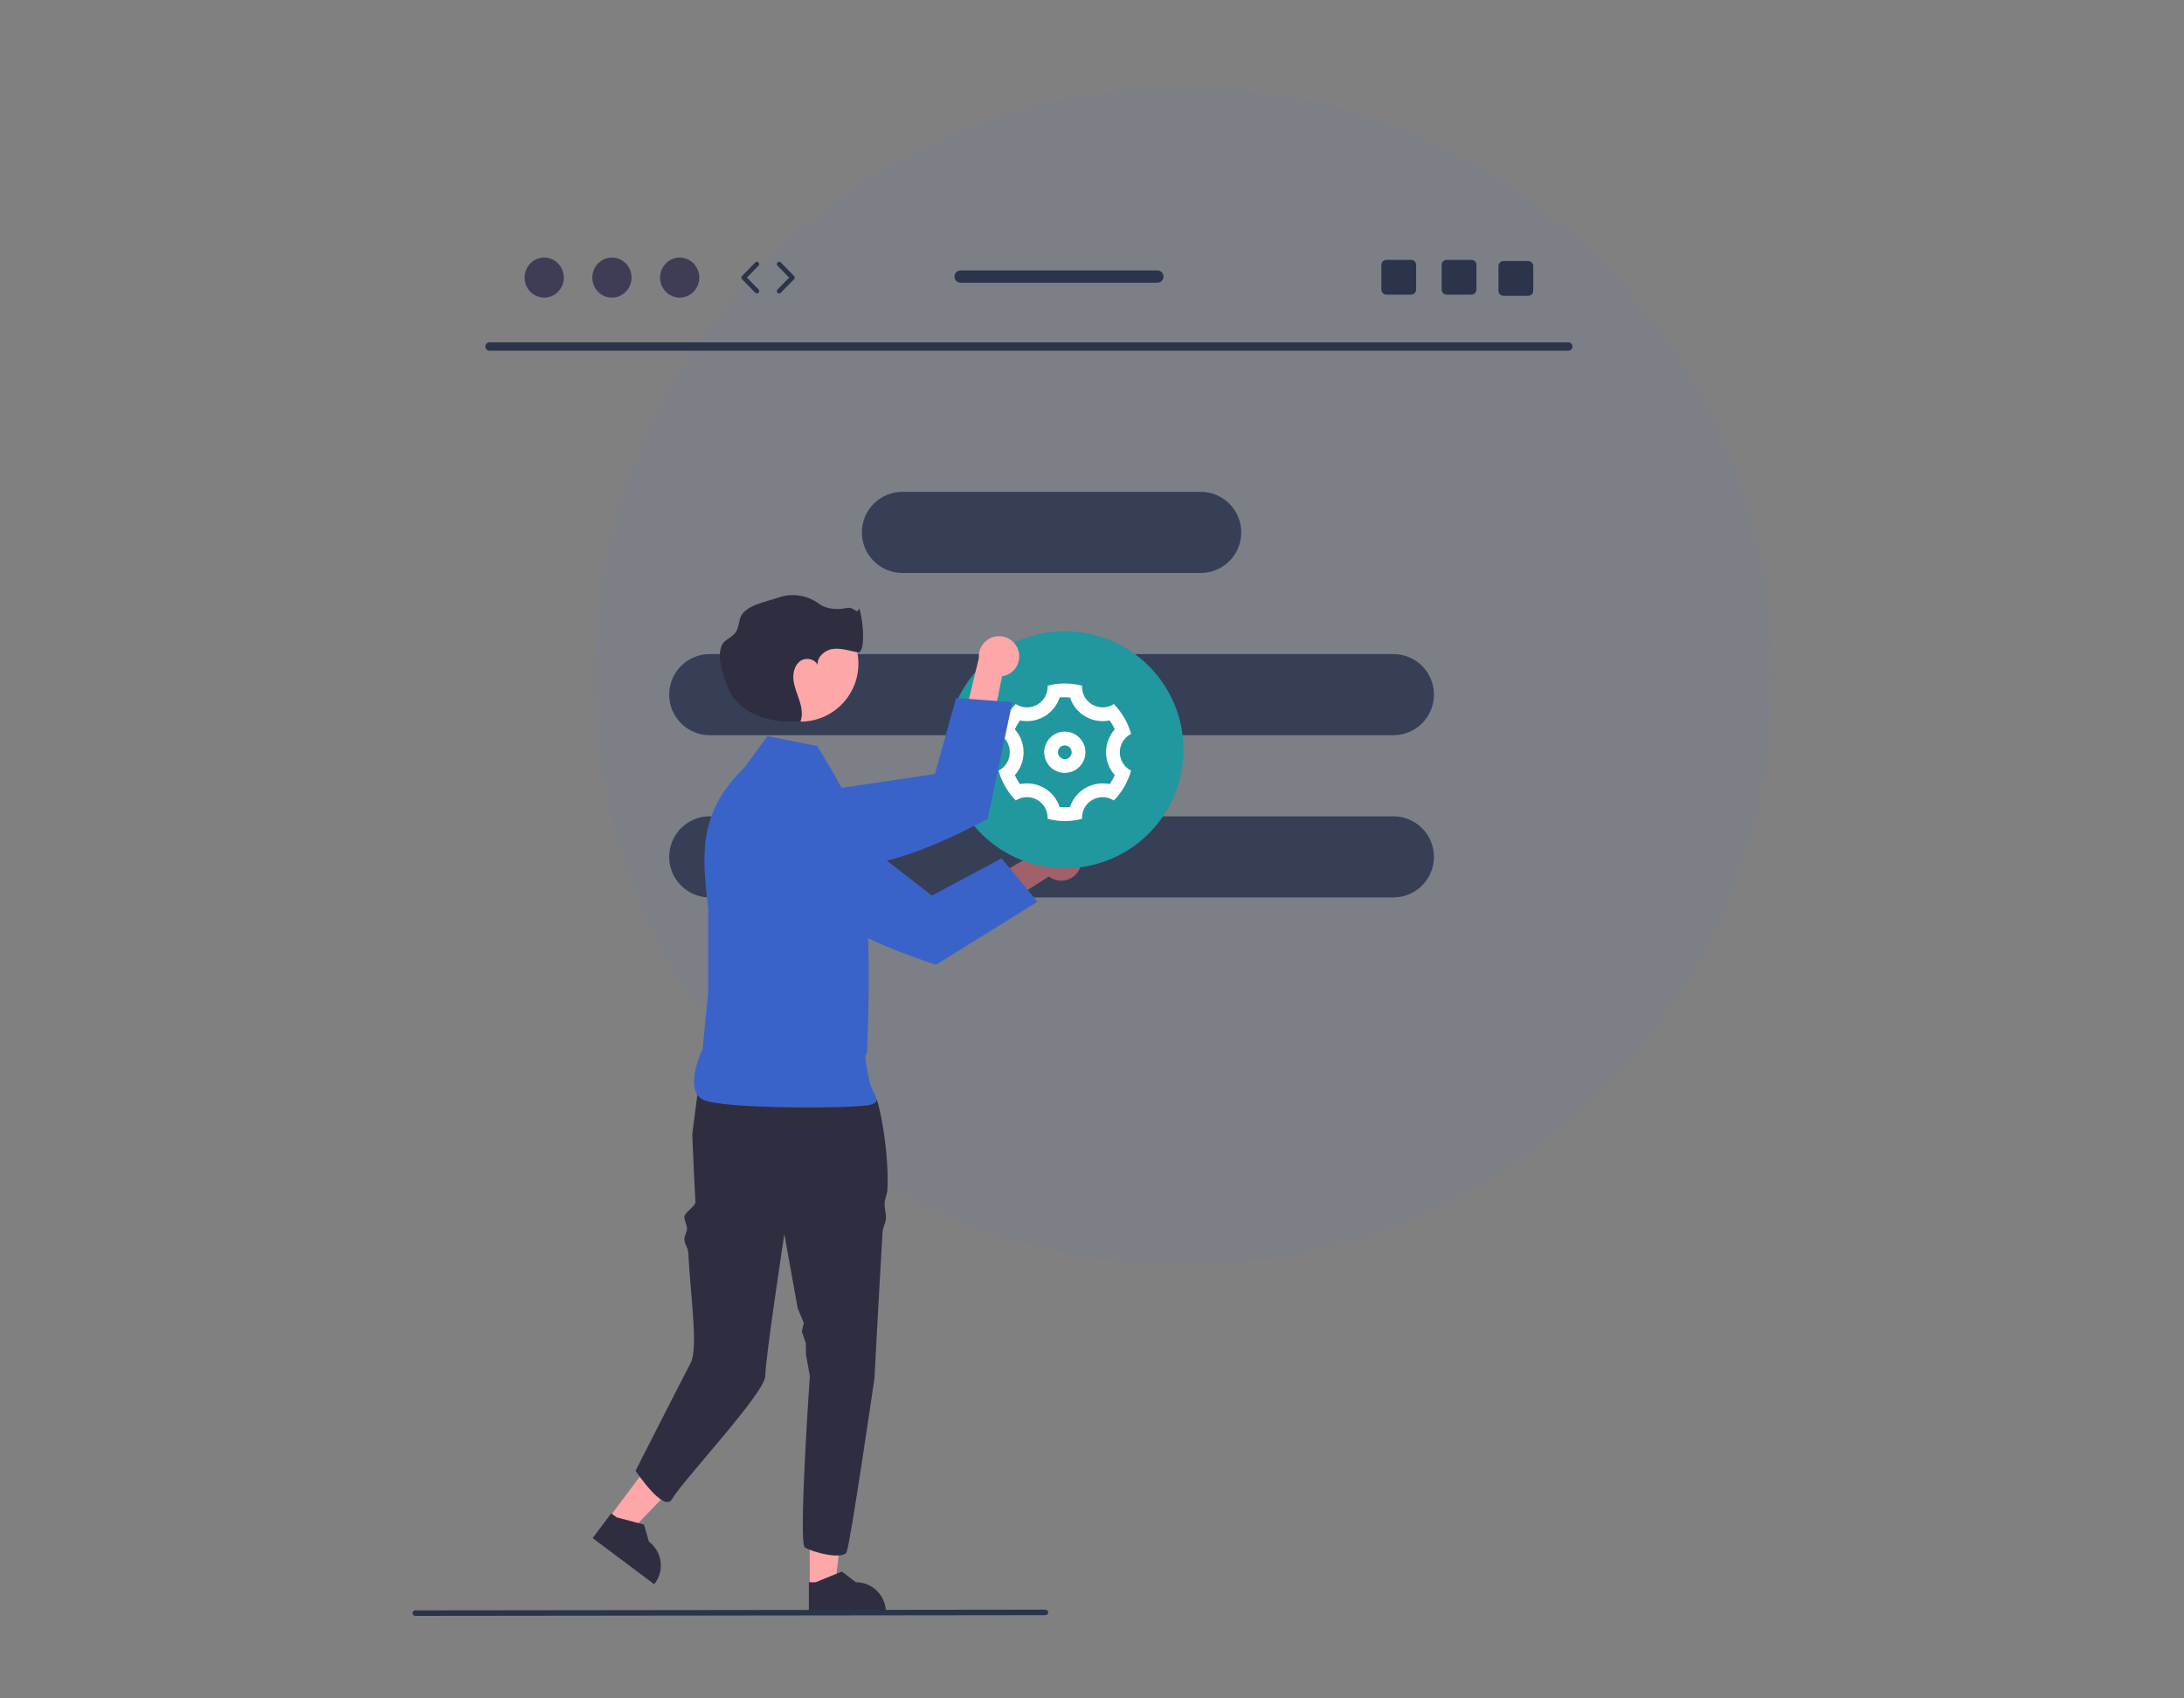 <svg width="450" height="350" viewBox="0 0 450 350" fill="none" xmlns="http://www.w3.org/2000/svg">
<rect x="0" y="0" width="450" height="350" fill="#808080" stroke="none"/>
<g clip-path="url(#clip0_767_1374)">
<path opacity="0.07" d="M243.852 260.713C310.875 260.713 365.208 206.38 365.208 139.356C365.208 72.333 310.875 18 243.852 18C176.829 18 122.496 72.333 122.496 139.356C122.496 206.38 176.829 260.713 243.852 260.713Z" fill="#497AD4"/>
<path d="M323.157 72.27H100.848C100.372 72.26 99.993 71.865 100.004 71.389C100.014 70.926 100.386 70.554 100.848 70.544H323.157C323.633 70.554 324.011 70.949 324.001 71.426C323.991 71.888 323.619 72.26 323.157 72.27Z" fill="#2B344A"/>
<path d="M247.394 101.36H185.939C181.324 101.36 177.582 105.102 177.582 109.718V109.718C177.582 114.334 181.324 118.076 185.939 118.076H247.394C252.01 118.076 255.752 114.334 255.752 109.718C255.752 105.102 252.01 101.36 247.394 101.36Z" fill="#363F56"/>
<path d="M146.24 134.791H287.095C291.711 134.791 295.453 138.533 295.453 143.149C295.453 147.765 291.711 151.507 287.095 151.507H146.24C141.624 151.507 137.882 147.765 137.882 143.149C137.882 138.533 141.624 134.791 146.24 134.791Z" fill="#363F56"/>
<path d="M146.24 168.223H287.095C291.711 168.223 295.453 171.965 295.453 176.581C295.453 181.197 291.711 184.939 287.095 184.939H146.24C141.624 184.939 137.882 181.197 137.882 176.581C137.882 171.965 141.624 168.223 146.24 168.223Z" fill="#363F56"/>
<path d="M166.844 327.058L172.004 327.057L174.46 307.152L166.843 307.153L166.844 327.058Z" fill="#FDA7A9"/>
<path d="M166.662 332.441L182.531 332.441V332.24C182.531 328.829 179.766 326.063 176.354 326.063L173.455 323.864L168.047 326.064L166.662 326.064L166.662 332.441Z" fill="#2F2E41"/>
<path d="M125.488 312.765L129.615 315.861L143.525 301.413L137.432 296.842L125.488 312.765Z" fill="#FDA7A9"/>
<path d="M122.111 316.962L134.805 326.485L134.926 326.324C136.973 323.596 136.42 319.724 133.692 317.677L132.693 314.178L127.047 312.692L125.938 311.86L122.111 316.962Z" fill="#2F2E41"/>
<path d="M142.642 233.648C142.642 233.648 142.926 241.419 143.286 247.65C143.345 248.672 140.95 249.783 141.012 250.894C141.053 251.632 141.504 252.349 141.545 253.118C141.589 253.93 140.968 254.649 141.012 255.488C141.056 256.308 141.764 257.249 141.807 258.088C142.267 267.123 143.936 277.938 142.265 280.962C141.442 282.452 130.949 303.095 130.949 303.095C130.949 303.095 136.795 311.865 138.466 308.941C140.672 305.08 157.675 287.017 157.675 283.568C157.675 280.122 161.609 254.302 161.609 254.302L164.352 269.582L165.61 272.61L165.215 274.387L166.027 276.786L166.071 279.16L166.863 283.568C166.863 283.568 164.482 317.911 165.823 318.868C167.167 319.828 173.678 321.553 174.446 319.828C175.21 318.103 180.185 283.985 180.185 283.985C180.185 283.985 180.987 268.35 181.855 253.818C181.905 252.974 182.498 251.955 182.544 251.124C182.599 250.159 182.223 248.907 182.273 247.971C182.327 246.898 182.803 246.142 182.849 245.115C183.204 237.176 181.211 227.509 180.577 226.557C178.66 223.684 176.935 221.387 176.935 221.387C176.935 221.387 151.118 212.904 144.219 221.524L142.642 233.648Z" fill="#2F2E41"/>
<path d="M168.391 153.739L158.157 151.693L153.38 158.174C144.469 166.937 144.334 174.671 145.925 187.068V204.466L144.774 216.13C144.774 216.13 140.698 224.656 144.902 226.641C149.106 228.626 176.721 228.457 179.358 227.664C181.995 226.872 179.709 225.899 179.017 222.206C177.716 215.269 178.586 218.615 178.676 216.406C179.959 184.723 176.97 171.716 176.666 168.297L171.461 158.857L168.391 153.739Z" fill="#3A63CA"/>
<path d="M222.333 179.285C221.266 181.306 218.763 182.08 216.742 181.013C216.527 180.899 216.322 180.767 216.13 180.617L194.027 194.651L194.091 187.01L215.562 174.55C217.091 172.836 219.721 172.685 221.436 174.215C222.87 175.494 223.241 177.591 222.333 179.285Z" fill="#A0616A"/>
<path d="M160.31 162.588L157.794 162.321C155.469 162.08 153.187 163.076 151.784 164.945C151.246 165.654 150.86 166.466 150.649 167.33L150.647 167.337C150.016 169.938 151.006 172.665 153.159 174.256L161.85 180.663C167.95 188.904 179.412 194.372 192.858 198.814L213.757 185.834L206.365 176.881L192.03 184.564L170.722 168.069L170.709 168.059L162.599 162.834L160.31 162.588Z" fill="#3A63CA"/>
<path d="M164.933 148.714C171.524 148.714 176.868 143.37 176.868 136.779C176.868 130.187 171.524 124.844 164.933 124.844C158.341 124.844 152.998 130.187 152.998 136.779C152.998 143.37 158.341 148.714 164.933 148.714Z" fill="#FDA7A9"/>
<path d="M165.208 148.716C165.112 148.719 165.016 148.722 164.919 148.724C164.878 148.831 164.834 148.937 164.782 149.041L165.208 148.716Z" fill="#2F2E41"/>
<path d="M168.484 137.11C168.503 137.228 168.531 137.343 168.569 137.456C168.554 137.338 168.525 137.222 168.484 137.11Z" fill="#2F2E41"/>
<path d="M177.02 125.355C176.529 126.88 176.09 124.945 174.474 125.293C172.53 125.712 170.268 125.568 168.676 124.376C166.304 122.636 163.23 122.167 160.447 123.122C157.723 124.086 153.159 124.765 152.449 127.566C152.203 128.54 152.105 129.597 151.507 130.404C150.984 131.109 150.158 131.511 149.468 132.054C147.138 133.888 148.919 139.097 150.022 141.849C151.125 144.601 153.655 146.606 156.436 147.633C159.128 148.627 162.049 148.802 164.919 148.724C165.419 147.429 165.203 145.933 164.791 144.591C164.345 143.137 163.685 141.735 163.498 140.226C163.312 138.717 163.721 137.003 164.986 136.16C166.149 135.385 168.042 135.857 168.484 137.11C168.226 135.544 169.812 134.028 171.449 133.761C173.205 133.475 174.962 134.109 176.713 134.425C178.465 134.741 177.843 127.367 177.02 125.355Z" fill="#2F2E41"/>
<path d="M243.769 156.522C244.881 143.078 234.885 131.279 221.442 130.166C207.999 129.053 196.199 139.049 195.087 152.493C193.974 165.936 203.97 177.735 217.413 178.848C230.856 179.961 242.656 169.965 243.769 156.522Z" fill="#2197A0"/>
<path d="M207.135 162.111C206.523 161.05 206.064 159.943 205.75 158.815C207.127 158.111 208.07 156.678 208.07 155.025C208.07 153.373 207.129 151.941 205.753 151.237C206.386 148.954 207.587 146.828 209.295 145.09C210.593 145.932 212.304 146.033 213.735 145.206C215.166 144.379 215.935 142.845 215.854 141.3C218.213 140.688 220.653 140.71 222.945 141.304C222.867 142.848 223.635 144.38 225.065 145.206C226.496 146.033 228.207 145.932 229.505 145.09C230.324 145.926 231.053 146.878 231.665 147.939C232.277 149 232.736 150.107 233.05 151.235C231.673 151.939 230.73 153.372 230.73 155.025C230.73 156.677 231.671 158.109 233.047 158.813C232.414 161.096 231.213 163.222 229.505 164.96C228.207 164.118 226.496 164.017 225.065 164.844C223.634 165.671 222.865 167.205 222.945 168.75C220.587 169.361 218.147 169.34 215.855 168.746C215.933 167.202 215.165 165.67 213.735 164.844C212.304 164.017 210.593 164.118 209.296 164.96C208.476 164.124 207.747 163.172 207.135 162.111ZM215.151 162.389C216.697 163.282 217.807 164.694 218.339 166.314C219.044 166.382 219.755 166.383 220.461 166.317C220.992 164.696 222.102 163.283 223.649 162.389C225.195 161.496 226.973 161.24 228.641 161.59C229.051 161.011 229.406 160.395 229.7 159.75C228.564 158.479 227.897 156.811 227.897 155.025C227.897 153.239 228.564 151.571 229.7 150.3C229.553 149.98 229.39 149.665 229.212 149.356C229.033 149.047 228.842 148.748 228.639 148.461C226.971 148.81 225.194 148.554 223.649 147.661C222.103 146.768 220.993 145.356 220.461 143.736C219.756 143.668 219.045 143.667 218.34 143.733C217.808 145.354 216.698 146.767 215.151 147.661C213.605 148.554 211.827 148.81 210.159 148.46C209.749 149.039 209.394 149.655 209.1 150.3C210.236 151.571 210.903 153.239 210.903 155.025C210.903 156.811 210.236 158.479 209.1 159.75C209.247 160.07 209.41 160.385 209.588 160.694C209.766 161.003 209.958 161.302 210.161 161.589C211.829 161.24 213.606 161.496 215.151 162.389ZM219.4 159.277C217.054 159.277 215.151 157.373 215.151 155.025C215.151 152.677 217.054 150.773 219.4 150.773C221.747 150.773 223.649 152.677 223.649 155.025C223.649 157.373 221.747 159.277 219.4 159.277ZM219.4 156.442C220.182 156.442 220.816 155.808 220.816 155.025C220.816 154.242 220.182 153.608 219.4 153.608C218.618 153.608 217.984 154.242 217.984 155.025C217.984 155.808 218.618 156.442 219.4 156.442Z" fill="white"/>
<path d="M209.803 133.978C210.523 136.147 209.348 138.489 207.179 139.209C206.948 139.286 206.711 139.342 206.469 139.377L201.295 165.042L195.825 159.706L201.698 135.587C201.52 133.296 203.232 131.294 205.523 131.116C207.439 130.967 209.209 132.15 209.803 133.978Z" fill="#FDA7A9"/>
<path d="M215.404 332.853L85.567 333C85.253 332.999 84.999 332.744 85 332.429C85.001 332.117 85.254 331.863 85.567 331.862L215.404 331.715C215.718 331.716 215.972 331.972 215.971 332.286C215.97 332.599 215.717 332.852 215.404 332.853Z" fill="#2B344A"/>
<path d="M112.127 61.336C114.358 61.336 116.167 59.487 116.167 57.206C116.167 54.925 114.358 53.075 112.127 53.075C109.895 53.075 108.086 54.925 108.086 57.206C108.086 59.487 109.895 61.336 112.127 61.336Z" fill="#3F3D56"/>
<path d="M126.085 61.336C128.316 61.336 130.125 59.487 130.125 57.206C130.125 54.925 128.316 53.075 126.085 53.075C123.853 53.075 122.044 54.925 122.044 57.206C122.044 59.487 123.853 61.336 126.085 61.336Z" fill="#3F3D56"/>
<path d="M140.042 61.336C142.274 61.336 144.083 59.487 144.083 57.206C144.083 54.925 142.274 53.075 140.042 53.075C137.811 53.075 136.002 54.925 136.002 57.206C136.002 59.487 137.811 61.336 140.042 61.336Z" fill="#3F3D56"/>
<path d="M155.958 60.47C155.834 60.47 155.71 60.422 155.616 60.327L152.89 57.54C152.708 57.354 152.708 57.057 152.89 56.872L155.616 54.085C155.801 53.897 156.104 53.894 156.292 54.078C156.481 54.262 156.484 54.565 156.3 54.753L153.9 57.206L156.3 59.659C156.484 59.847 156.481 60.15 156.292 60.334C156.199 60.425 156.079 60.47 155.958 60.47Z" fill="#2B344A"/>
<path d="M160.539 60.47C160.419 60.47 160.298 60.425 160.205 60.334C160.017 60.15 160.013 59.847 160.198 59.659L162.597 57.206L160.198 54.753C160.013 54.565 160.017 54.262 160.205 54.078C160.394 53.893 160.696 53.896 160.881 54.085L163.607 56.872C163.789 57.057 163.789 57.354 163.607 57.54L160.881 60.327C160.787 60.422 160.663 60.47 160.539 60.47Z" fill="#2B344A"/>
<path d="M303.161 53.554H298.092C297.514 53.554 297.046 54.022 297.046 54.6V59.674C297.046 60.252 297.514 60.72 298.092 60.72H303.161C303.74 60.72 304.213 60.252 304.213 59.674V54.6C304.213 54.022 303.74 53.554 303.161 53.554Z" fill="#2B344A"/>
<path d="M290.739 53.554H285.67C285.092 53.554 284.624 54.022 284.624 54.6V59.674C284.624 60.252 285.092 60.72 285.67 60.72H290.739C291.317 60.72 291.79 60.252 291.79 59.674V54.6C291.79 54.022 291.317 53.554 290.739 53.554Z" fill="#2B344A"/>
<path d="M314.867 53.792H309.798C309.22 53.792 308.751 54.261 308.751 54.839V59.913C308.751 60.491 309.22 60.959 309.798 60.959H314.867C315.445 60.959 315.918 60.491 315.918 59.913V54.839C315.918 54.261 315.445 53.792 314.867 53.792Z" fill="#2B344A"/>
<path d="M238.459 55.723H197.939C197.232 55.723 196.663 56.296 196.663 56.998C196.663 57.701 197.232 58.274 197.939 58.274H238.459C239.162 58.274 239.735 57.701 239.735 56.998C239.735 56.296 239.162 55.723 238.459 55.723Z" fill="#2B344A"/>
<path d="M154.816 167.175L152.881 168.806C151.098 170.317 150.237 172.653 150.613 174.96C150.753 175.838 151.071 176.679 151.549 177.429L151.553 177.435C152.993 179.692 155.646 180.865 158.285 180.412L168.925 178.577C179.095 179.881 190.976 175.395 203.489 168.768L208.592 144.701L197.014 143.837L192.633 159.5L165.979 163.456L165.963 163.458L156.578 165.693L154.816 167.175Z" fill="#3A63CA"/>
</g>
<defs>
<clipPath id="clip0_767_1374">
<rect width="280.208" height="315" fill="white" transform="translate(85 18)"/>
</clipPath>
</defs>
</svg>
